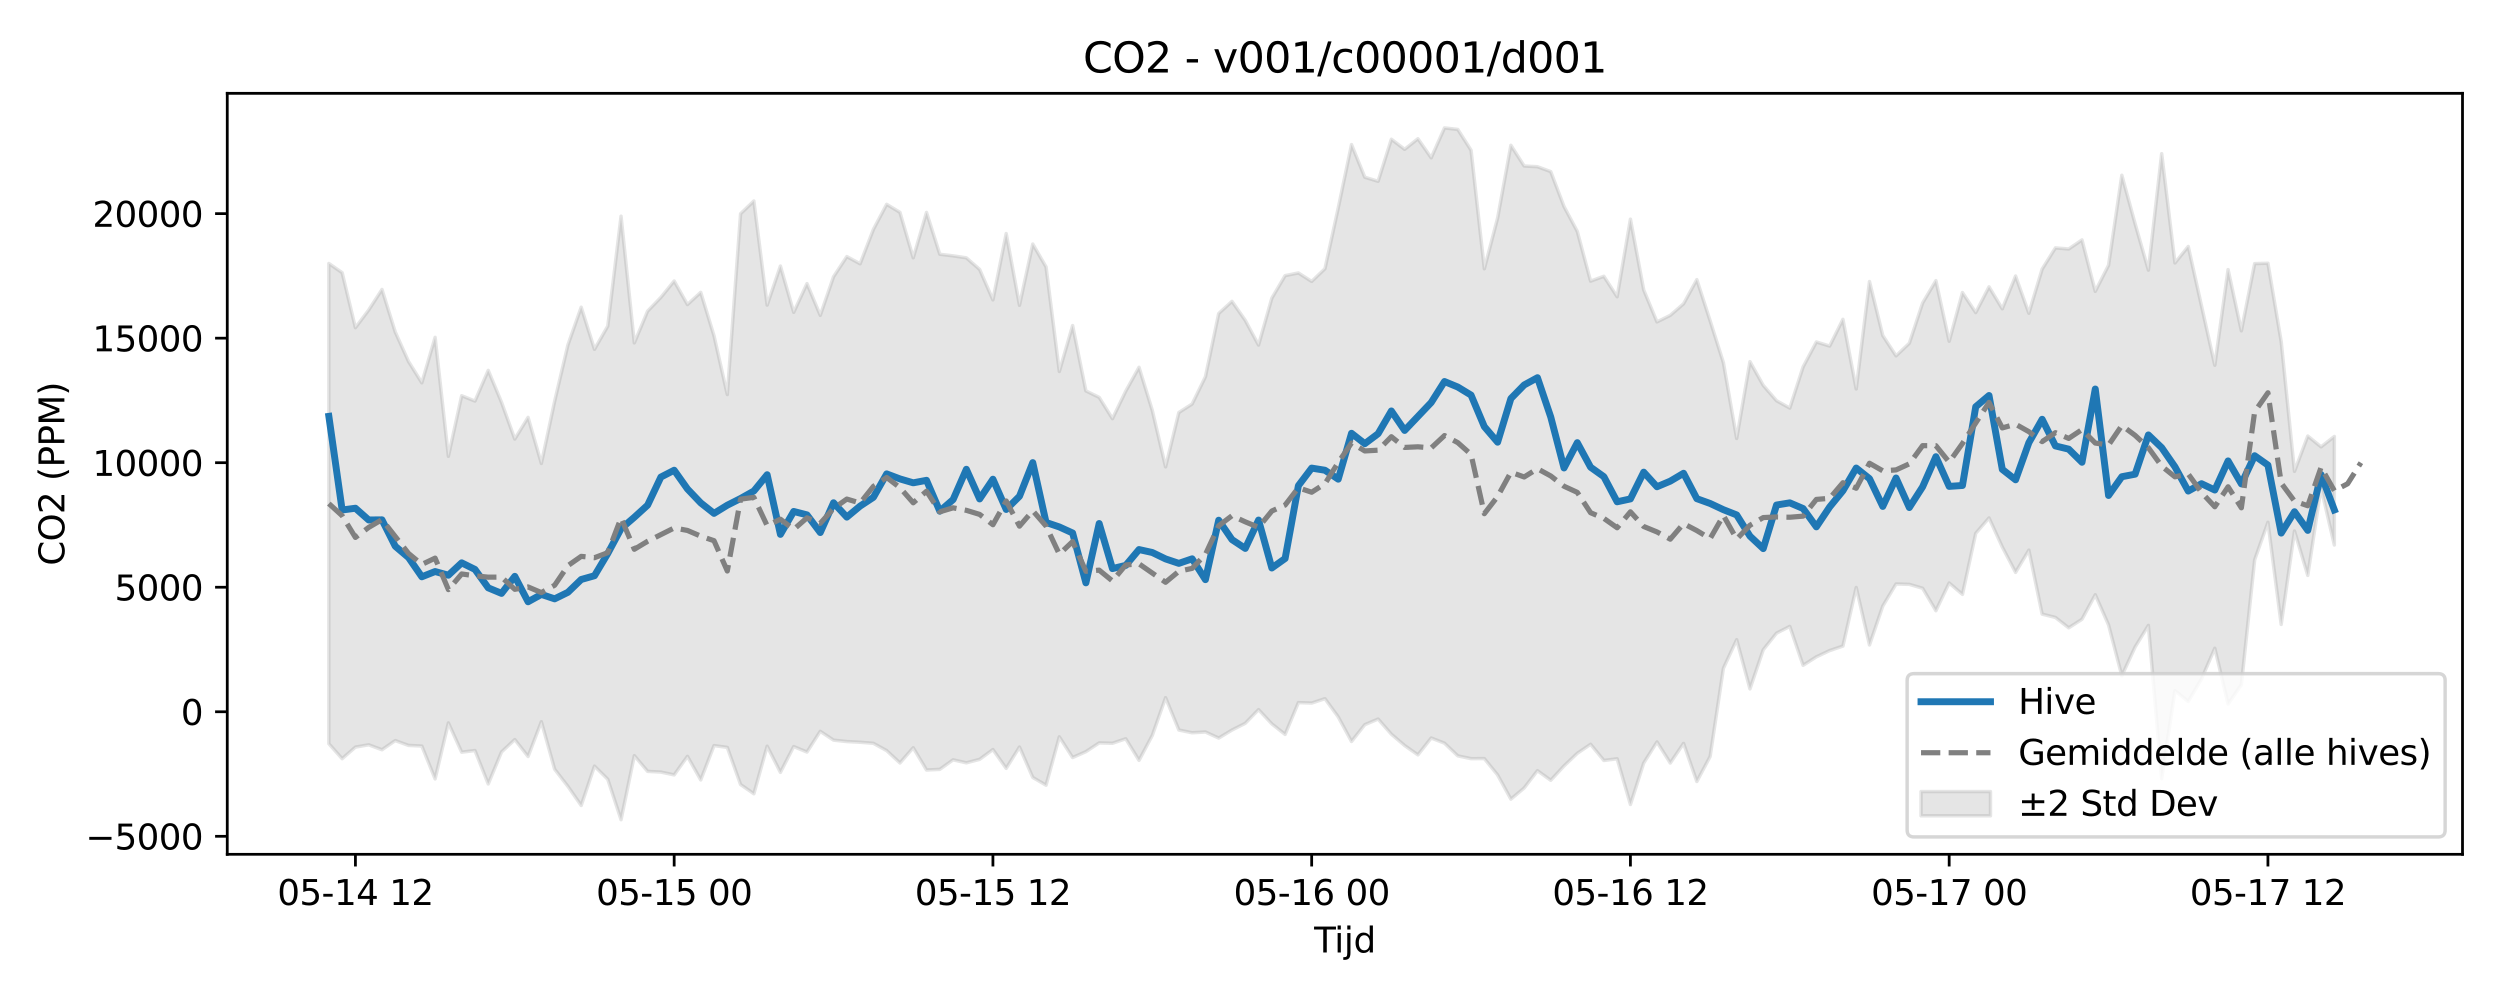<?xml version="1.0" encoding="utf-8" standalone="no"?>
<!DOCTYPE svg PUBLIC "-//W3C//DTD SVG 1.1//EN"
  "http://www.w3.org/Graphics/SVG/1.1/DTD/svg11.dtd">
<svg xmlns:xlink="http://www.w3.org/1999/xlink" width="720pt" height="288pt" viewBox="0 0 720 288" xmlns="http://www.w3.org/2000/svg" version="1.1">
 <defs>
  <style type="text/css">*{stroke-linejoin: round; stroke-linecap: butt}</style>
 </defs>
 <g id="figure_1">
  <g id="patch_1">
   <path d="M 0 288 
L 720 288 
L 720 0 
L 0 0 
z
" style="fill: #ffffff"/>
  </g>
  <g id="axes_1">
   <g id="patch_2">
    <path d="M 65.45 246.04 
L 709.2 246.04 
L 709.2 26.88 
L 65.45 26.88 
z
" style="fill: #ffffff"/>
   </g>
   <g id="FillBetweenPolyCollection_1">
    <defs>
     <path id="maab9b3da3c" d="M 94.711 -212.123 
L 94.711 -73.807 
L 98.536 -69.49 
L 102.361 -72.833 
L 106.186 -73.496 
L 110.011 -72.071 
L 113.836 -74.712 
L 117.661 -73.316 
L 121.486 -73.139 
L 125.311 -63.67 
L 129.136 -79.808 
L 132.962 -71.37 
L 136.787 -71.847 
L 140.612 -62.222 
L 144.437 -71.43 
L 148.262 -75.004 
L 152.087 -70.126 
L 155.912 -80.148 
L 159.737 -66.465 
L 163.562 -61.518 
L 167.387 -56.016 
L 171.212 -67.358 
L 175.037 -63.566 
L 178.862 -51.922 
L 182.687 -70.375 
L 186.512 -65.839 
L 190.337 -65.643 
L 194.162 -64.826 
L 197.987 -70.174 
L 201.812 -63.376 
L 205.637 -73.263 
L 209.462 -72.746 
L 213.287 -62.05 
L 217.112 -59.396 
L 220.937 -73.09 
L 224.762 -65.553 
L 228.587 -72.99 
L 232.412 -71.408 
L 236.237 -77.386 
L 240.062 -74.839 
L 243.887 -74.431 
L 247.712 -74.228 
L 251.537 -73.925 
L 255.362 -71.822 
L 259.187 -68.265 
L 263.012 -72.653 
L 266.837 -66.238 
L 270.662 -66.418 
L 274.487 -69.169 
L 278.312 -68.306 
L 282.137 -69.302 
L 285.962 -72.132 
L 289.787 -66.703 
L 293.612 -72.861 
L 297.437 -64.097 
L 301.262 -61.862 
L 305.087 -75.792 
L 308.912 -69.828 
L 312.737 -71.517 
L 316.562 -74.045 
L 320.387 -73.94 
L 324.212 -75.235 
L 328.037 -69.012 
L 331.862 -76.202 
L 335.687 -87.072 
L 339.512 -77.752 
L 343.337 -76.963 
L 347.162 -77.187 
L 350.987 -75.434 
L 354.812 -77.743 
L 358.637 -79.683 
L 362.462 -83.624 
L 366.287 -79.524 
L 370.112 -76.484 
L 373.937 -85.646 
L 377.762 -85.521 
L 381.587 -86.777 
L 385.412 -81.529 
L 389.238 -74.449 
L 393.063 -79.289 
L 396.888 -80.915 
L 400.713 -76.555 
L 404.538 -73.286 
L 408.363 -70.595 
L 412.188 -75.454 
L 416.013 -73.965 
L 419.838 -70.311 
L 423.663 -69.505 
L 427.488 -69.524 
L 431.313 -64.808 
L 435.138 -57.842 
L 438.963 -61.063 
L 442.788 -66.044 
L 446.613 -63.276 
L 450.438 -67.404 
L 454.263 -71.04 
L 458.088 -73.646 
L 461.913 -68.979 
L 465.738 -69.474 
L 469.563 -56.308 
L 473.388 -68.233 
L 477.213 -74.312 
L 481.038 -68.246 
L 484.863 -73.902 
L 488.688 -62.924 
L 492.513 -70.121 
L 496.338 -95.517 
L 500.163 -103.771 
L 503.988 -89.599 
L 507.813 -100.86 
L 511.638 -105.647 
L 515.463 -107.594 
L 519.288 -96.389 
L 523.113 -98.827 
L 526.938 -100.634 
L 530.763 -101.928 
L 534.588 -118.801 
L 538.413 -102.253 
L 542.238 -113.442 
L 546.063 -119.812 
L 549.888 -119.701 
L 553.713 -118.579 
L 557.538 -112.114 
L 561.363 -120.1 
L 565.188 -116.815 
L 569.013 -134.402 
L 572.838 -138.836 
L 576.663 -130.461 
L 580.488 -123.151 
L 584.313 -129.571 
L 588.138 -111.133 
L 591.963 -110.174 
L 595.788 -107.184 
L 599.613 -109.648 
L 603.438 -116.718 
L 607.263 -108.03 
L 611.088 -93.376 
L 614.913 -101.662 
L 618.738 -107.893 
L 622.563 -63.744 
L 626.388 -89.079 
L 630.213 -85.968 
L 634.038 -92.462 
L 637.863 -101.301 
L 641.688 -85.248 
L 645.514 -90.792 
L 649.339 -126.76 
L 653.164 -137.577 
L 656.989 -108.152 
L 660.814 -135.073 
L 664.639 -122.275 
L 668.464 -147.494 
L 672.289 -131.036 
L 672.289 -162.3 
L 672.289 -162.3 
L 668.464 -159.309 
L 664.639 -162.425 
L 660.814 -152.25 
L 656.989 -189.584 
L 653.164 -212.181 
L 649.339 -212.085 
L 645.514 -192.712 
L 641.688 -210.365 
L 637.863 -182.804 
L 634.038 -199.883 
L 630.213 -217.02 
L 626.388 -212.27 
L 622.563 -243.749 
L 618.738 -210.196 
L 614.913 -223.555 
L 611.088 -237.526 
L 607.263 -211.611 
L 603.438 -204.088 
L 599.613 -218.904 
L 595.788 -216.289 
L 591.963 -216.607 
L 588.138 -210.497 
L 584.313 -197.783 
L 580.488 -208.51 
L 576.663 -199.062 
L 572.838 -205.387 
L 569.013 -197.98 
L 565.188 -203.743 
L 561.363 -189.713 
L 557.538 -207.173 
L 553.713 -200.736 
L 549.888 -189.141 
L 546.063 -185.522 
L 542.238 -191.37 
L 538.413 -206.918 
L 534.588 -175.982 
L 530.763 -196.033 
L 526.938 -188.337 
L 523.113 -189.512 
L 519.288 -182.314 
L 515.463 -170.478 
L 511.638 -172.599 
L 507.813 -177.018 
L 503.988 -183.851 
L 500.163 -161.713 
L 496.338 -183.57 
L 492.513 -195.626 
L 488.688 -207.461 
L 484.863 -200.502 
L 481.038 -197.186 
L 477.213 -195.291 
L 473.388 -204.503 
L 469.563 -224.881 
L 465.738 -202.535 
L 461.913 -208.434 
L 458.088 -207.035 
L 454.263 -221.353 
L 450.438 -228.522 
L 446.613 -238.578 
L 442.788 -239.986 
L 438.963 -240.192 
L 435.138 -246.159 
L 431.313 -225.201 
L 427.488 -210.596 
L 423.663 -244.747 
L 419.838 -250.734 
L 416.013 -251.158 
L 412.188 -242.551 
L 408.363 -248.047 
L 404.538 -244.994 
L 400.713 -247.901 
L 396.888 -235.784 
L 393.063 -236.961 
L 389.238 -246.359 
L 385.412 -228.104 
L 381.587 -210.613 
L 377.762 -206.952 
L 373.937 -209.394 
L 370.112 -208.617 
L 366.287 -202.129 
L 362.462 -188.618 
L 358.637 -195.745 
L 354.812 -201.209 
L 350.987 -197.718 
L 347.162 -179.487 
L 343.337 -171.655 
L 339.512 -169.2 
L 335.687 -153.536 
L 331.862 -169.801 
L 328.037 -182.22 
L 324.212 -175.342 
L 320.387 -167.423 
L 316.562 -173.556 
L 312.737 -175.422 
L 308.912 -194.235 
L 305.087 -181.004 
L 301.262 -211.136 
L 297.437 -217.717 
L 293.612 -200.076 
L 289.787 -220.736 
L 285.962 -201.631 
L 282.137 -210.402 
L 278.312 -213.745 
L 274.487 -214.321 
L 270.662 -214.778 
L 266.837 -226.817 
L 263.012 -213.743 
L 259.187 -226.844 
L 255.362 -229.158 
L 251.537 -221.926 
L 247.712 -212.033 
L 243.887 -214.105 
L 240.062 -208.302 
L 236.237 -197.178 
L 232.412 -206.328 
L 228.587 -198.048 
L 224.762 -211.383 
L 220.937 -200.125 
L 217.112 -230.116 
L 213.287 -226.444 
L 209.462 -174.367 
L 205.637 -191.289 
L 201.812 -203.805 
L 197.987 -200.29 
L 194.162 -207.072 
L 190.337 -202.358 
L 186.512 -198.39 
L 182.687 -189.245 
L 178.862 -225.744 
L 175.037 -194.085 
L 171.212 -187.406 
L 167.387 -199.525 
L 163.562 -188.665 
L 159.737 -172.435 
L 155.912 -154.523 
L 152.087 -167.793 
L 148.262 -161.553 
L 144.437 -172.149 
L 140.612 -181.331 
L 136.787 -172.491 
L 132.962 -174.036 
L 129.136 -156.578 
L 125.311 -190.845 
L 121.486 -177.748 
L 117.661 -183.89 
L 113.836 -192.369 
L 110.011 -204.636 
L 106.186 -198.715 
L 102.361 -193.614 
L 98.536 -209.475 
L 94.711 -212.123 
z
" style="stroke: #808080; stroke-opacity: 0.2"/>
    </defs>
    <g clip-path="url(#pebef039a86)">
     <use xlink:href="#maab9b3da3c" x="0" y="288" style="fill: #808080; fill-opacity: 0.2; stroke: #808080; stroke-opacity: 0.2"/>
    </g>
   </g>
   <g id="matplotlib.axis_1">
    <g id="xtick_1">
     <g id="line2d_1">
      <defs>
       <path id="m28484d8277" d="M 0 0 
L 0 3.5 
" style="stroke: #000000; stroke-width: 0.8"/>
      </defs>
      <g>
       <use xlink:href="#m28484d8277" x="102.361" y="246.04" style="stroke: #000000; stroke-width: 0.8"/>
      </g>
     </g>
     <g id="text_1">
      <!-- 05-14 12 -->
      <g transform="translate(79.881 260.638) scale(0.1 -0.1)">
       <defs>
        <path id="DejaVuSans-30" d="M 2034 4250 
Q 1547 4250 1301 3770 
Q 1056 3291 1056 2328 
Q 1056 1369 1301 889 
Q 1547 409 2034 409 
Q 2525 409 2770 889 
Q 3016 1369 3016 2328 
Q 3016 3291 2770 3770 
Q 2525 4250 2034 4250 
z
M 2034 4750 
Q 2819 4750 3233 4129 
Q 3647 3509 3647 2328 
Q 3647 1150 3233 529 
Q 2819 -91 2034 -91 
Q 1250 -91 836 529 
Q 422 1150 422 2328 
Q 422 3509 836 4129 
Q 1250 4750 2034 4750 
z
" transform="scale(0.016)"/>
        <path id="DejaVuSans-35" d="M 691 4666 
L 3169 4666 
L 3169 4134 
L 1269 4134 
L 1269 2991 
Q 1406 3038 1543 3061 
Q 1681 3084 1819 3084 
Q 2600 3084 3056 2656 
Q 3513 2228 3513 1497 
Q 3513 744 3044 326 
Q 2575 -91 1722 -91 
Q 1428 -91 1123 -41 
Q 819 9 494 109 
L 494 744 
Q 775 591 1075 516 
Q 1375 441 1709 441 
Q 2250 441 2565 725 
Q 2881 1009 2881 1497 
Q 2881 1984 2565 2268 
Q 2250 2553 1709 2553 
Q 1456 2553 1204 2497 
Q 953 2441 691 2322 
L 691 4666 
z
" transform="scale(0.016)"/>
        <path id="DejaVuSans-2d" d="M 313 2009 
L 1997 2009 
L 1997 1497 
L 313 1497 
L 313 2009 
z
" transform="scale(0.016)"/>
        <path id="DejaVuSans-31" d="M 794 531 
L 1825 531 
L 1825 4091 
L 703 3866 
L 703 4441 
L 1819 4666 
L 2450 4666 
L 2450 531 
L 3481 531 
L 3481 0 
L 794 0 
L 794 531 
z
" transform="scale(0.016)"/>
        <path id="DejaVuSans-34" d="M 2419 4116 
L 825 1625 
L 2419 1625 
L 2419 4116 
z
M 2253 4666 
L 3047 4666 
L 3047 1625 
L 3713 1625 
L 3713 1100 
L 3047 1100 
L 3047 0 
L 2419 0 
L 2419 1100 
L 313 1100 
L 313 1709 
L 2253 4666 
z
" transform="scale(0.016)"/>
        <path id="DejaVuSans-20" transform="scale(0.016)"/>
        <path id="DejaVuSans-32" d="M 1228 531 
L 3431 531 
L 3431 0 
L 469 0 
L 469 531 
Q 828 903 1448 1529 
Q 2069 2156 2228 2338 
Q 2531 2678 2651 2914 
Q 2772 3150 2772 3378 
Q 2772 3750 2511 3984 
Q 2250 4219 1831 4219 
Q 1534 4219 1204 4116 
Q 875 4013 500 3803 
L 500 4441 
Q 881 4594 1212 4672 
Q 1544 4750 1819 4750 
Q 2544 4750 2975 4387 
Q 3406 4025 3406 3419 
Q 3406 3131 3298 2873 
Q 3191 2616 2906 2266 
Q 2828 2175 2409 1742 
Q 1991 1309 1228 531 
z
" transform="scale(0.016)"/>
       </defs>
       <use xlink:href="#DejaVuSans-30"/>
       <use xlink:href="#DejaVuSans-35" transform="translate(63.623 0)"/>
       <use xlink:href="#DejaVuSans-2d" transform="translate(127.246 0)"/>
       <use xlink:href="#DejaVuSans-31" transform="translate(163.33 0)"/>
       <use xlink:href="#DejaVuSans-34" transform="translate(226.953 0)"/>
       <use xlink:href="#DejaVuSans-20" transform="translate(290.576 0)"/>
       <use xlink:href="#DejaVuSans-31" transform="translate(322.363 0)"/>
       <use xlink:href="#DejaVuSans-32" transform="translate(385.986 0)"/>
      </g>
     </g>
    </g>
    <g id="xtick_2">
     <g id="line2d_2">
      <g>
       <use xlink:href="#m28484d8277" x="194.162" y="246.04" style="stroke: #000000; stroke-width: 0.8"/>
      </g>
     </g>
     <g id="text_2">
      <!-- 05-15 00 -->
      <g transform="translate(171.681 260.638) scale(0.1 -0.1)">
       <use xlink:href="#DejaVuSans-30"/>
       <use xlink:href="#DejaVuSans-35" transform="translate(63.623 0)"/>
       <use xlink:href="#DejaVuSans-2d" transform="translate(127.246 0)"/>
       <use xlink:href="#DejaVuSans-31" transform="translate(163.33 0)"/>
       <use xlink:href="#DejaVuSans-35" transform="translate(226.953 0)"/>
       <use xlink:href="#DejaVuSans-20" transform="translate(290.576 0)"/>
       <use xlink:href="#DejaVuSans-30" transform="translate(322.363 0)"/>
       <use xlink:href="#DejaVuSans-30" transform="translate(385.986 0)"/>
      </g>
     </g>
    </g>
    <g id="xtick_3">
     <g id="line2d_3">
      <g>
       <use xlink:href="#m28484d8277" x="285.962" y="246.04" style="stroke: #000000; stroke-width: 0.8"/>
      </g>
     </g>
     <g id="text_3">
      <!-- 05-15 12 -->
      <g transform="translate(263.482 260.638) scale(0.1 -0.1)">
       <use xlink:href="#DejaVuSans-30"/>
       <use xlink:href="#DejaVuSans-35" transform="translate(63.623 0)"/>
       <use xlink:href="#DejaVuSans-2d" transform="translate(127.246 0)"/>
       <use xlink:href="#DejaVuSans-31" transform="translate(163.33 0)"/>
       <use xlink:href="#DejaVuSans-35" transform="translate(226.953 0)"/>
       <use xlink:href="#DejaVuSans-20" transform="translate(290.576 0)"/>
       <use xlink:href="#DejaVuSans-31" transform="translate(322.363 0)"/>
       <use xlink:href="#DejaVuSans-32" transform="translate(385.986 0)"/>
      </g>
     </g>
    </g>
    <g id="xtick_4">
     <g id="line2d_4">
      <g>
       <use xlink:href="#m28484d8277" x="377.762" y="246.04" style="stroke: #000000; stroke-width: 0.8"/>
      </g>
     </g>
     <g id="text_4">
      <!-- 05-16 00 -->
      <g transform="translate(355.282 260.638) scale(0.1 -0.1)">
       <defs>
        <path id="DejaVuSans-36" d="M 2113 2584 
Q 1688 2584 1439 2293 
Q 1191 2003 1191 1497 
Q 1191 994 1439 701 
Q 1688 409 2113 409 
Q 2538 409 2786 701 
Q 3034 994 3034 1497 
Q 3034 2003 2786 2293 
Q 2538 2584 2113 2584 
z
M 3366 4563 
L 3366 3988 
Q 3128 4100 2886 4159 
Q 2644 4219 2406 4219 
Q 1781 4219 1451 3797 
Q 1122 3375 1075 2522 
Q 1259 2794 1537 2939 
Q 1816 3084 2150 3084 
Q 2853 3084 3261 2657 
Q 3669 2231 3669 1497 
Q 3669 778 3244 343 
Q 2819 -91 2113 -91 
Q 1303 -91 875 529 
Q 447 1150 447 2328 
Q 447 3434 972 4092 
Q 1497 4750 2381 4750 
Q 2619 4750 2861 4703 
Q 3103 4656 3366 4563 
z
" transform="scale(0.016)"/>
       </defs>
       <use xlink:href="#DejaVuSans-30"/>
       <use xlink:href="#DejaVuSans-35" transform="translate(63.623 0)"/>
       <use xlink:href="#DejaVuSans-2d" transform="translate(127.246 0)"/>
       <use xlink:href="#DejaVuSans-31" transform="translate(163.33 0)"/>
       <use xlink:href="#DejaVuSans-36" transform="translate(226.953 0)"/>
       <use xlink:href="#DejaVuSans-20" transform="translate(290.576 0)"/>
       <use xlink:href="#DejaVuSans-30" transform="translate(322.363 0)"/>
       <use xlink:href="#DejaVuSans-30" transform="translate(385.986 0)"/>
      </g>
     </g>
    </g>
    <g id="xtick_5">
     <g id="line2d_5">
      <g>
       <use xlink:href="#m28484d8277" x="469.563" y="246.04" style="stroke: #000000; stroke-width: 0.8"/>
      </g>
     </g>
     <g id="text_5">
      <!-- 05-16 12 -->
      <g transform="translate(447.082 260.638) scale(0.1 -0.1)">
       <use xlink:href="#DejaVuSans-30"/>
       <use xlink:href="#DejaVuSans-35" transform="translate(63.623 0)"/>
       <use xlink:href="#DejaVuSans-2d" transform="translate(127.246 0)"/>
       <use xlink:href="#DejaVuSans-31" transform="translate(163.33 0)"/>
       <use xlink:href="#DejaVuSans-36" transform="translate(226.953 0)"/>
       <use xlink:href="#DejaVuSans-20" transform="translate(290.576 0)"/>
       <use xlink:href="#DejaVuSans-31" transform="translate(322.363 0)"/>
       <use xlink:href="#DejaVuSans-32" transform="translate(385.986 0)"/>
      </g>
     </g>
    </g>
    <g id="xtick_6">
     <g id="line2d_6">
      <g>
       <use xlink:href="#m28484d8277" x="561.363" y="246.04" style="stroke: #000000; stroke-width: 0.8"/>
      </g>
     </g>
     <g id="text_6">
      <!-- 05-17 00 -->
      <g transform="translate(538.883 260.638) scale(0.1 -0.1)">
       <defs>
        <path id="DejaVuSans-37" d="M 525 4666 
L 3525 4666 
L 3525 4397 
L 1831 0 
L 1172 0 
L 2766 4134 
L 525 4134 
L 525 4666 
z
" transform="scale(0.016)"/>
       </defs>
       <use xlink:href="#DejaVuSans-30"/>
       <use xlink:href="#DejaVuSans-35" transform="translate(63.623 0)"/>
       <use xlink:href="#DejaVuSans-2d" transform="translate(127.246 0)"/>
       <use xlink:href="#DejaVuSans-31" transform="translate(163.33 0)"/>
       <use xlink:href="#DejaVuSans-37" transform="translate(226.953 0)"/>
       <use xlink:href="#DejaVuSans-20" transform="translate(290.576 0)"/>
       <use xlink:href="#DejaVuSans-30" transform="translate(322.363 0)"/>
       <use xlink:href="#DejaVuSans-30" transform="translate(385.986 0)"/>
      </g>
     </g>
    </g>
    <g id="xtick_7">
     <g id="line2d_7">
      <g>
       <use xlink:href="#m28484d8277" x="653.164" y="246.04" style="stroke: #000000; stroke-width: 0.8"/>
      </g>
     </g>
     <g id="text_7">
      <!-- 05-17 12 -->
      <g transform="translate(630.683 260.638) scale(0.1 -0.1)">
       <use xlink:href="#DejaVuSans-30"/>
       <use xlink:href="#DejaVuSans-35" transform="translate(63.623 0)"/>
       <use xlink:href="#DejaVuSans-2d" transform="translate(127.246 0)"/>
       <use xlink:href="#DejaVuSans-31" transform="translate(163.33 0)"/>
       <use xlink:href="#DejaVuSans-37" transform="translate(226.953 0)"/>
       <use xlink:href="#DejaVuSans-20" transform="translate(290.576 0)"/>
       <use xlink:href="#DejaVuSans-31" transform="translate(322.363 0)"/>
       <use xlink:href="#DejaVuSans-32" transform="translate(385.986 0)"/>
      </g>
     </g>
    </g>
    <g id="text_8">
     <!-- Tijd -->
     <g transform="translate(378.475 274.317) scale(0.1 -0.1)">
      <defs>
       <path id="DejaVuSans-54" d="M -19 4666 
L 3928 4666 
L 3928 4134 
L 2272 4134 
L 2272 0 
L 1638 0 
L 1638 4134 
L -19 4134 
L -19 4666 
z
" transform="scale(0.016)"/>
       <path id="DejaVuSans-69" d="M 603 3500 
L 1178 3500 
L 1178 0 
L 603 0 
L 603 3500 
z
M 603 4863 
L 1178 4863 
L 1178 4134 
L 603 4134 
L 603 4863 
z
" transform="scale(0.016)"/>
       <path id="DejaVuSans-6a" d="M 603 3500 
L 1178 3500 
L 1178 -63 
Q 1178 -731 923 -1031 
Q 669 -1331 103 -1331 
L -116 -1331 
L -116 -844 
L 38 -844 
Q 366 -844 484 -692 
Q 603 -541 603 -63 
L 603 3500 
z
M 603 4863 
L 1178 4863 
L 1178 4134 
L 603 4134 
L 603 4863 
z
" transform="scale(0.016)"/>
       <path id="DejaVuSans-64" d="M 2906 2969 
L 2906 4863 
L 3481 4863 
L 3481 0 
L 2906 0 
L 2906 525 
Q 2725 213 2448 61 
Q 2172 -91 1784 -91 
Q 1150 -91 751 415 
Q 353 922 353 1747 
Q 353 2572 751 3078 
Q 1150 3584 1784 3584 
Q 2172 3584 2448 3432 
Q 2725 3281 2906 2969 
z
M 947 1747 
Q 947 1113 1208 752 
Q 1469 391 1925 391 
Q 2381 391 2643 752 
Q 2906 1113 2906 1747 
Q 2906 2381 2643 2742 
Q 2381 3103 1925 3103 
Q 1469 3103 1208 2742 
Q 947 2381 947 1747 
z
" transform="scale(0.016)"/>
      </defs>
      <use xlink:href="#DejaVuSans-54"/>
      <use xlink:href="#DejaVuSans-69" transform="translate(57.959 0)"/>
      <use xlink:href="#DejaVuSans-6a" transform="translate(85.742 0)"/>
      <use xlink:href="#DejaVuSans-64" transform="translate(113.525 0)"/>
     </g>
    </g>
   </g>
   <g id="matplotlib.axis_2">
    <g id="ytick_1">
     <g id="line2d_8">
      <defs>
       <path id="mb81cf539c9" d="M 0 0 
L -3.5 0 
" style="stroke: #000000; stroke-width: 0.8"/>
      </defs>
      <g>
       <use xlink:href="#mb81cf539c9" x="65.45" y="240.855" style="stroke: #000000; stroke-width: 0.8"/>
      </g>
     </g>
     <g id="text_9">
      <!-- −5000 -->
      <g transform="translate(24.62 244.654) scale(0.1 -0.1)">
       <defs>
        <path id="DejaVuSans-2212" d="M 678 2272 
L 4684 2272 
L 4684 1741 
L 678 1741 
L 678 2272 
z
" transform="scale(0.016)"/>
       </defs>
       <use xlink:href="#DejaVuSans-2212"/>
       <use xlink:href="#DejaVuSans-35" transform="translate(83.789 0)"/>
       <use xlink:href="#DejaVuSans-30" transform="translate(147.412 0)"/>
       <use xlink:href="#DejaVuSans-30" transform="translate(211.035 0)"/>
       <use xlink:href="#DejaVuSans-30" transform="translate(274.658 0)"/>
      </g>
     </g>
    </g>
    <g id="ytick_2">
     <g id="line2d_9">
      <g>
       <use xlink:href="#mb81cf539c9" x="65.45" y="204.989" style="stroke: #000000; stroke-width: 0.8"/>
      </g>
     </g>
     <g id="text_10">
      <!-- 0 -->
      <g transform="translate(52.087 208.788) scale(0.1 -0.1)">
       <use xlink:href="#DejaVuSans-30"/>
      </g>
     </g>
    </g>
    <g id="ytick_3">
     <g id="line2d_10">
      <g>
       <use xlink:href="#mb81cf539c9" x="65.45" y="169.124" style="stroke: #000000; stroke-width: 0.8"/>
      </g>
     </g>
     <g id="text_11">
      <!-- 5000 -->
      <g transform="translate(33 172.923) scale(0.1 -0.1)">
       <use xlink:href="#DejaVuSans-35"/>
       <use xlink:href="#DejaVuSans-30" transform="translate(63.623 0)"/>
       <use xlink:href="#DejaVuSans-30" transform="translate(127.246 0)"/>
       <use xlink:href="#DejaVuSans-30" transform="translate(190.869 0)"/>
      </g>
     </g>
    </g>
    <g id="ytick_4">
     <g id="line2d_11">
      <g>
       <use xlink:href="#mb81cf539c9" x="65.45" y="133.259" style="stroke: #000000; stroke-width: 0.8"/>
      </g>
     </g>
     <g id="text_12">
      <!-- 10000 -->
      <g transform="translate(26.637 137.058) scale(0.1 -0.1)">
       <use xlink:href="#DejaVuSans-31"/>
       <use xlink:href="#DejaVuSans-30" transform="translate(63.623 0)"/>
       <use xlink:href="#DejaVuSans-30" transform="translate(127.246 0)"/>
       <use xlink:href="#DejaVuSans-30" transform="translate(190.869 0)"/>
       <use xlink:href="#DejaVuSans-30" transform="translate(254.492 0)"/>
      </g>
     </g>
    </g>
    <g id="ytick_5">
     <g id="line2d_12">
      <g>
       <use xlink:href="#mb81cf539c9" x="65.45" y="97.393" style="stroke: #000000; stroke-width: 0.8"/>
      </g>
     </g>
     <g id="text_13">
      <!-- 15000 -->
      <g transform="translate(26.637 101.192) scale(0.1 -0.1)">
       <use xlink:href="#DejaVuSans-31"/>
       <use xlink:href="#DejaVuSans-35" transform="translate(63.623 0)"/>
       <use xlink:href="#DejaVuSans-30" transform="translate(127.246 0)"/>
       <use xlink:href="#DejaVuSans-30" transform="translate(190.869 0)"/>
       <use xlink:href="#DejaVuSans-30" transform="translate(254.492 0)"/>
      </g>
     </g>
    </g>
    <g id="ytick_6">
     <g id="line2d_13">
      <g>
       <use xlink:href="#mb81cf539c9" x="65.45" y="61.528" style="stroke: #000000; stroke-width: 0.8"/>
      </g>
     </g>
     <g id="text_14">
      <!-- 20000 -->
      <g transform="translate(26.637 65.327) scale(0.1 -0.1)">
       <use xlink:href="#DejaVuSans-32"/>
       <use xlink:href="#DejaVuSans-30" transform="translate(63.623 0)"/>
       <use xlink:href="#DejaVuSans-30" transform="translate(127.246 0)"/>
       <use xlink:href="#DejaVuSans-30" transform="translate(190.869 0)"/>
       <use xlink:href="#DejaVuSans-30" transform="translate(254.492 0)"/>
      </g>
     </g>
    </g>
    <g id="text_15">
     <!-- CO2 (PPM) -->
     <g transform="translate(18.541 162.903) rotate(-90) scale(0.1 -0.1)">
      <defs>
       <path id="DejaVuSans-43" d="M 4122 4306 
L 4122 3641 
Q 3803 3938 3442 4084 
Q 3081 4231 2675 4231 
Q 1875 4231 1450 3742 
Q 1025 3253 1025 2328 
Q 1025 1406 1450 917 
Q 1875 428 2675 428 
Q 3081 428 3442 575 
Q 3803 722 4122 1019 
L 4122 359 
Q 3791 134 3420 21 
Q 3050 -91 2638 -91 
Q 1578 -91 968 557 
Q 359 1206 359 2328 
Q 359 3453 968 4101 
Q 1578 4750 2638 4750 
Q 3056 4750 3426 4639 
Q 3797 4528 4122 4306 
z
" transform="scale(0.016)"/>
       <path id="DejaVuSans-4f" d="M 2522 4238 
Q 1834 4238 1429 3725 
Q 1025 3213 1025 2328 
Q 1025 1447 1429 934 
Q 1834 422 2522 422 
Q 3209 422 3611 934 
Q 4013 1447 4013 2328 
Q 4013 3213 3611 3725 
Q 3209 4238 2522 4238 
z
M 2522 4750 
Q 3503 4750 4090 4092 
Q 4678 3434 4678 2328 
Q 4678 1225 4090 567 
Q 3503 -91 2522 -91 
Q 1538 -91 948 565 
Q 359 1222 359 2328 
Q 359 3434 948 4092 
Q 1538 4750 2522 4750 
z
" transform="scale(0.016)"/>
       <path id="DejaVuSans-28" d="M 1984 4856 
Q 1566 4138 1362 3434 
Q 1159 2731 1159 2009 
Q 1159 1288 1364 580 
Q 1569 -128 1984 -844 
L 1484 -844 
Q 1016 -109 783 600 
Q 550 1309 550 2009 
Q 550 2706 781 3412 
Q 1013 4119 1484 4856 
L 1984 4856 
z
" transform="scale(0.016)"/>
       <path id="DejaVuSans-50" d="M 1259 4147 
L 1259 2394 
L 2053 2394 
Q 2494 2394 2734 2622 
Q 2975 2850 2975 3272 
Q 2975 3691 2734 3919 
Q 2494 4147 2053 4147 
L 1259 4147 
z
M 628 4666 
L 2053 4666 
Q 2838 4666 3239 4311 
Q 3641 3956 3641 3272 
Q 3641 2581 3239 2228 
Q 2838 1875 2053 1875 
L 1259 1875 
L 1259 0 
L 628 0 
L 628 4666 
z
" transform="scale(0.016)"/>
       <path id="DejaVuSans-4d" d="M 628 4666 
L 1569 4666 
L 2759 1491 
L 3956 4666 
L 4897 4666 
L 4897 0 
L 4281 0 
L 4281 4097 
L 3078 897 
L 2444 897 
L 1241 4097 
L 1241 0 
L 628 0 
L 628 4666 
z
" transform="scale(0.016)"/>
       <path id="DejaVuSans-29" d="M 513 4856 
L 1013 4856 
Q 1481 4119 1714 3412 
Q 1947 2706 1947 2009 
Q 1947 1309 1714 600 
Q 1481 -109 1013 -844 
L 513 -844 
Q 928 -128 1133 580 
Q 1338 1288 1338 2009 
Q 1338 2731 1133 3434 
Q 928 4138 513 4856 
z
" transform="scale(0.016)"/>
      </defs>
      <use xlink:href="#DejaVuSans-43"/>
      <use xlink:href="#DejaVuSans-4f" transform="translate(69.824 0)"/>
      <use xlink:href="#DejaVuSans-32" transform="translate(148.535 0)"/>
      <use xlink:href="#DejaVuSans-20" transform="translate(212.158 0)"/>
      <use xlink:href="#DejaVuSans-28" transform="translate(243.945 0)"/>
      <use xlink:href="#DejaVuSans-50" transform="translate(282.959 0)"/>
      <use xlink:href="#DejaVuSans-50" transform="translate(343.262 0)"/>
      <use xlink:href="#DejaVuSans-4d" transform="translate(403.564 0)"/>
      <use xlink:href="#DejaVuSans-29" transform="translate(489.844 0)"/>
     </g>
    </g>
   </g>
   <g id="line2d_14">
    <path d="M 94.711 119.909 
L 98.536 146.88 
L 102.361 146.369 
L 106.186 149.752 
L 110.011 149.71 
L 113.836 157.324 
L 117.661 160.578 
L 121.486 166.118 
L 125.311 164.6 
L 129.136 165.659 
L 132.962 162.097 
L 136.787 163.988 
L 140.612 169.298 
L 144.437 170.896 
L 148.262 165.989 
L 152.087 173.308 
L 155.912 171.194 
L 159.737 172.467 
L 163.562 170.585 
L 167.387 166.891 
L 171.212 165.812 
L 175.037 159.402 
L 178.862 152.267 
L 182.687 148.97 
L 186.512 145.486 
L 190.337 137.393 
L 194.162 135.427 
L 197.987 140.821 
L 201.812 144.833 
L 205.637 147.851 
L 209.462 145.501 
L 213.287 143.566 
L 217.112 141.412 
L 220.937 136.723 
L 224.762 153.898 
L 228.587 147.299 
L 232.412 148.284 
L 236.237 153.369 
L 240.062 144.796 
L 243.887 148.929 
L 247.712 145.752 
L 251.537 143.231 
L 255.362 136.479 
L 259.187 137.926 
L 263.012 139.052 
L 266.837 138.332 
L 270.662 147.21 
L 274.487 143.887 
L 278.312 135.155 
L 282.137 143.695 
L 285.962 138.017 
L 289.787 146.722 
L 293.612 142.923 
L 297.437 133.237 
L 301.262 150.46 
L 305.087 151.76 
L 308.912 153.503 
L 312.737 167.854 
L 316.562 150.775 
L 320.387 163.756 
L 324.212 162.831 
L 328.037 158.273 
L 331.862 159.12 
L 335.687 160.97 
L 339.512 162.25 
L 343.337 160.939 
L 347.162 166.936 
L 350.987 149.824 
L 354.812 155.407 
L 358.637 157.943 
L 362.462 149.78 
L 366.287 163.581 
L 370.112 160.851 
L 373.937 139.87 
L 377.762 134.813 
L 381.587 135.427 
L 385.412 138.002 
L 389.238 124.79 
L 393.063 127.788 
L 396.888 124.914 
L 400.713 118.358 
L 404.538 123.965 
L 412.188 115.919 
L 416.013 109.879 
L 419.838 111.46 
L 423.663 113.786 
L 427.488 122.877 
L 431.313 127.348 
L 435.138 114.776 
L 438.963 110.867 
L 442.788 108.777 
L 446.613 120.089 
L 450.438 134.77 
L 454.263 127.491 
L 458.088 134.554 
L 461.913 137.285 
L 465.738 144.518 
L 469.563 143.688 
L 473.388 135.984 
L 477.213 140.185 
L 481.038 138.571 
L 484.863 136.302 
L 488.688 143.616 
L 492.513 144.998 
L 496.338 146.789 
L 500.163 148.298 
L 503.988 154.41 
L 507.813 157.998 
L 511.638 145.448 
L 515.463 144.819 
L 519.288 146.455 
L 523.113 151.732 
L 526.938 146.015 
L 530.763 141.328 
L 534.588 134.798 
L 538.413 137.852 
L 542.238 145.847 
L 546.063 137.665 
L 549.888 146.17 
L 553.713 140.202 
L 557.538 131.53 
L 561.363 140.08 
L 565.188 139.819 
L 569.013 117.141 
L 572.838 113.91 
L 576.663 135.181 
L 580.488 138.182 
L 584.313 127.491 
L 588.138 120.759 
L 591.963 128.431 
L 595.788 129.352 
L 599.613 133.129 
L 603.438 112.043 
L 607.263 142.695 
L 611.088 137.297 
L 614.913 136.565 
L 618.738 125.263 
L 622.563 128.931 
L 626.388 134.452 
L 630.213 141.425 
L 634.038 139.305 
L 637.863 141.127 
L 641.688 132.749 
L 645.514 139.356 
L 649.339 131.25 
L 653.164 133.951 
L 656.989 153.527 
L 660.814 147.375 
L 664.639 152.748 
L 668.464 136.687 
L 672.289 146.859 
L 672.289 146.859 
" clip-path="url(#pebef039a86)" style="fill: none; stroke: #1f77b4; stroke-width: 2; stroke-linecap: square"/>
   </g>
   <g id="line2d_15">
    <path d="M 94.711 145.035 
L 98.536 148.518 
L 102.361 154.777 
L 106.186 151.894 
L 110.011 149.646 
L 117.661 159.397 
L 121.486 162.557 
L 125.311 160.742 
L 129.136 169.807 
L 132.962 165.297 
L 136.787 165.831 
L 140.612 166.223 
L 144.437 166.211 
L 148.262 169.722 
L 152.087 169.04 
L 155.912 170.665 
L 159.737 168.55 
L 163.562 162.908 
L 167.387 160.23 
L 171.212 160.618 
L 175.037 159.174 
L 178.862 149.167 
L 182.687 158.19 
L 186.512 155.886 
L 194.162 152.051 
L 197.987 152.768 
L 201.812 154.41 
L 205.637 155.724 
L 209.462 164.443 
L 213.287 143.753 
L 217.112 143.244 
L 220.937 151.393 
L 224.762 149.532 
L 228.587 152.481 
L 232.412 149.132 
L 236.237 150.718 
L 240.062 146.43 
L 243.887 143.732 
L 247.712 144.87 
L 251.537 140.074 
L 255.362 137.51 
L 259.187 140.446 
L 263.012 144.802 
L 266.837 141.472 
L 270.662 147.402 
L 274.487 146.255 
L 278.312 146.974 
L 282.137 148.148 
L 285.962 151.118 
L 289.787 144.281 
L 293.612 151.532 
L 297.437 147.093 
L 301.262 151.501 
L 305.087 159.602 
L 308.912 155.969 
L 312.737 164.531 
L 316.562 164.2 
L 320.387 167.318 
L 324.212 162.712 
L 328.037 162.384 
L 335.687 167.696 
L 339.512 164.524 
L 343.337 163.691 
L 347.162 159.663 
L 350.987 151.424 
L 354.812 148.524 
L 358.637 150.286 
L 362.462 151.879 
L 366.287 147.174 
L 370.112 145.45 
L 373.937 140.48 
L 377.762 141.764 
L 381.587 139.305 
L 385.412 133.184 
L 389.238 127.596 
L 393.063 129.875 
L 396.888 129.65 
L 400.713 125.772 
L 404.538 128.86 
L 408.363 128.679 
L 412.188 128.998 
L 416.013 125.439 
L 419.838 127.477 
L 423.663 130.874 
L 427.488 147.94 
L 431.313 142.995 
L 435.138 135.999 
L 438.963 137.372 
L 442.788 134.985 
L 446.613 137.073 
L 450.438 140.037 
L 454.263 141.803 
L 458.088 147.66 
L 461.913 149.294 
L 465.738 151.995 
L 469.563 147.406 
L 473.388 151.632 
L 477.213 153.199 
L 481.038 155.284 
L 484.863 150.798 
L 488.688 152.808 
L 492.513 155.126 
L 496.338 148.456 
L 500.163 155.258 
L 503.988 151.275 
L 507.813 149.061 
L 511.638 148.877 
L 515.463 148.964 
L 519.288 148.649 
L 523.113 143.83 
L 526.938 143.514 
L 530.763 139.02 
L 534.588 140.609 
L 538.413 133.415 
L 542.238 135.594 
L 546.063 135.333 
L 549.888 133.579 
L 553.713 128.343 
L 557.538 128.357 
L 561.363 133.094 
L 565.188 127.721 
L 572.838 115.889 
L 576.663 123.239 
L 580.488 122.169 
L 584.313 124.323 
L 588.138 127.185 
L 591.963 124.61 
L 595.788 126.263 
L 599.613 123.724 
L 603.438 127.597 
L 607.263 128.18 
L 611.088 122.549 
L 614.913 125.391 
L 618.738 128.956 
L 622.563 134.254 
L 626.388 137.325 
L 630.213 136.506 
L 634.038 141.827 
L 637.863 145.947 
L 641.688 140.193 
L 645.514 146.248 
L 649.339 118.578 
L 653.164 113.121 
L 656.989 139.132 
L 660.814 144.339 
L 664.639 145.65 
L 668.464 134.599 
L 672.289 141.332 
L 676.114 139.32 
L 679.939 133.259 
L 679.939 133.259 
" clip-path="url(#pebef039a86)" style="fill: none; stroke-dasharray: 5.55,2.4; stroke-dashoffset: 0; stroke: #808080; stroke-width: 1.5"/>
   </g>
   <g id="patch_3">
    <path d="M 65.45 246.04 
L 65.45 26.88 
" style="fill: none; stroke: #000000; stroke-width: 0.8; stroke-linejoin: miter; stroke-linecap: square"/>
   </g>
   <g id="patch_4">
    <path d="M 709.2 246.04 
L 709.2 26.88 
" style="fill: none; stroke: #000000; stroke-width: 0.8; stroke-linejoin: miter; stroke-linecap: square"/>
   </g>
   <g id="patch_5">
    <path d="M 65.45 246.04 
L 709.2 246.04 
" style="fill: none; stroke: #000000; stroke-width: 0.8; stroke-linejoin: miter; stroke-linecap: square"/>
   </g>
   <g id="patch_6">
    <path d="M 65.45 26.88 
L 709.2 26.88 
" style="fill: none; stroke: #000000; stroke-width: 0.8; stroke-linejoin: miter; stroke-linecap: square"/>
   </g>
   <g id="text_16">
    <!-- CO2 - v001/c00001/d001 -->
    <g transform="translate(311.922 20.88) scale(0.12 -0.12)">
     <defs>
      <path id="DejaVuSans-76" d="M 191 3500 
L 800 3500 
L 1894 563 
L 2988 3500 
L 3597 3500 
L 2284 0 
L 1503 0 
L 191 3500 
z
" transform="scale(0.016)"/>
      <path id="DejaVuSans-2f" d="M 1625 4666 
L 2156 4666 
L 531 -594 
L 0 -594 
L 1625 4666 
z
" transform="scale(0.016)"/>
      <path id="DejaVuSans-63" d="M 3122 3366 
L 3122 2828 
Q 2878 2963 2633 3030 
Q 2388 3097 2138 3097 
Q 1578 3097 1268 2742 
Q 959 2388 959 1747 
Q 959 1106 1268 751 
Q 1578 397 2138 397 
Q 2388 397 2633 464 
Q 2878 531 3122 666 
L 3122 134 
Q 2881 22 2623 -34 
Q 2366 -91 2075 -91 
Q 1284 -91 818 406 
Q 353 903 353 1747 
Q 353 2603 823 3093 
Q 1294 3584 2113 3584 
Q 2378 3584 2631 3529 
Q 2884 3475 3122 3366 
z
" transform="scale(0.016)"/>
     </defs>
     <use xlink:href="#DejaVuSans-43"/>
     <use xlink:href="#DejaVuSans-4f" transform="translate(69.824 0)"/>
     <use xlink:href="#DejaVuSans-32" transform="translate(148.535 0)"/>
     <use xlink:href="#DejaVuSans-20" transform="translate(212.158 0)"/>
     <use xlink:href="#DejaVuSans-2d" transform="translate(243.945 0)"/>
     <use xlink:href="#DejaVuSans-20" transform="translate(280.029 0)"/>
     <use xlink:href="#DejaVuSans-76" transform="translate(311.816 0)"/>
     <use xlink:href="#DejaVuSans-30" transform="translate(370.996 0)"/>
     <use xlink:href="#DejaVuSans-30" transform="translate(434.619 0)"/>
     <use xlink:href="#DejaVuSans-31" transform="translate(498.242 0)"/>
     <use xlink:href="#DejaVuSans-2f" transform="translate(561.865 0)"/>
     <use xlink:href="#DejaVuSans-63" transform="translate(595.557 0)"/>
     <use xlink:href="#DejaVuSans-30" transform="translate(650.537 0)"/>
     <use xlink:href="#DejaVuSans-30" transform="translate(714.16 0)"/>
     <use xlink:href="#DejaVuSans-30" transform="translate(777.783 0)"/>
     <use xlink:href="#DejaVuSans-30" transform="translate(841.406 0)"/>
     <use xlink:href="#DejaVuSans-31" transform="translate(905.029 0)"/>
     <use xlink:href="#DejaVuSans-2f" transform="translate(968.652 0)"/>
     <use xlink:href="#DejaVuSans-64" transform="translate(1002.344 0)"/>
     <use xlink:href="#DejaVuSans-30" transform="translate(1065.82 0)"/>
     <use xlink:href="#DejaVuSans-30" transform="translate(1129.443 0)"/>
     <use xlink:href="#DejaVuSans-31" transform="translate(1193.066 0)"/>
    </g>
   </g>
   <g id="legend_1">
    <g id="patch_7">
     <path d="M 551.256 241.04 
L 702.2 241.04 
Q 704.2 241.04 704.2 239.04 
L 704.2 196.006 
Q 704.2 194.006 702.2 194.006 
L 551.256 194.006 
Q 549.256 194.006 549.256 196.006 
L 549.256 239.04 
Q 549.256 241.04 551.256 241.04 
z
" style="fill: #ffffff; opacity: 0.8; stroke: #cccccc; stroke-linejoin: miter"/>
    </g>
    <g id="line2d_16">
     <path d="M 553.256 202.104 
L 563.256 202.104 
L 573.256 202.104 
" style="fill: none; stroke: #1f77b4; stroke-width: 2; stroke-linecap: square"/>
    </g>
    <g id="text_17">
     <!-- Hive -->
     <g transform="translate(581.256 205.604) scale(0.1 -0.1)">
      <defs>
       <path id="DejaVuSans-48" d="M 628 4666 
L 1259 4666 
L 1259 2753 
L 3553 2753 
L 3553 4666 
L 4184 4666 
L 4184 0 
L 3553 0 
L 3553 2222 
L 1259 2222 
L 1259 0 
L 628 0 
L 628 4666 
z
" transform="scale(0.016)"/>
       <path id="DejaVuSans-65" d="M 3597 1894 
L 3597 1613 
L 953 1613 
Q 991 1019 1311 708 
Q 1631 397 2203 397 
Q 2534 397 2845 478 
Q 3156 559 3463 722 
L 3463 178 
Q 3153 47 2828 -22 
Q 2503 -91 2169 -91 
Q 1331 -91 842 396 
Q 353 884 353 1716 
Q 353 2575 817 3079 
Q 1281 3584 2069 3584 
Q 2775 3584 3186 3129 
Q 3597 2675 3597 1894 
z
M 3022 2063 
Q 3016 2534 2758 2815 
Q 2500 3097 2075 3097 
Q 1594 3097 1305 2825 
Q 1016 2553 972 2059 
L 3022 2063 
z
" transform="scale(0.016)"/>
      </defs>
      <use xlink:href="#DejaVuSans-48"/>
      <use xlink:href="#DejaVuSans-69" transform="translate(75.195 0)"/>
      <use xlink:href="#DejaVuSans-76" transform="translate(102.979 0)"/>
      <use xlink:href="#DejaVuSans-65" transform="translate(162.158 0)"/>
     </g>
    </g>
    <g id="line2d_17">
     <path d="M 553.256 216.782 
L 563.256 216.782 
L 573.256 216.782 
" style="fill: none; stroke-dasharray: 5.55,2.4; stroke-dashoffset: 0; stroke: #808080; stroke-width: 1.5"/>
    </g>
    <g id="text_18">
     <!-- Gemiddelde (alle hives) -->
     <g transform="translate(581.256 220.282) scale(0.1 -0.1)">
      <defs>
       <path id="DejaVuSans-47" d="M 3809 666 
L 3809 1919 
L 2778 1919 
L 2778 2438 
L 4434 2438 
L 4434 434 
Q 4069 175 3628 42 
Q 3188 -91 2688 -91 
Q 1594 -91 976 548 
Q 359 1188 359 2328 
Q 359 3472 976 4111 
Q 1594 4750 2688 4750 
Q 3144 4750 3555 4637 
Q 3966 4525 4313 4306 
L 4313 3634 
Q 3963 3931 3569 4081 
Q 3175 4231 2741 4231 
Q 1884 4231 1454 3753 
Q 1025 3275 1025 2328 
Q 1025 1384 1454 906 
Q 1884 428 2741 428 
Q 3075 428 3337 486 
Q 3600 544 3809 666 
z
" transform="scale(0.016)"/>
       <path id="DejaVuSans-6d" d="M 3328 2828 
Q 3544 3216 3844 3400 
Q 4144 3584 4550 3584 
Q 5097 3584 5394 3201 
Q 5691 2819 5691 2113 
L 5691 0 
L 5113 0 
L 5113 2094 
Q 5113 2597 4934 2840 
Q 4756 3084 4391 3084 
Q 3944 3084 3684 2787 
Q 3425 2491 3425 1978 
L 3425 0 
L 2847 0 
L 2847 2094 
Q 2847 2600 2669 2842 
Q 2491 3084 2119 3084 
Q 1678 3084 1418 2786 
Q 1159 2488 1159 1978 
L 1159 0 
L 581 0 
L 581 3500 
L 1159 3500 
L 1159 2956 
Q 1356 3278 1631 3431 
Q 1906 3584 2284 3584 
Q 2666 3584 2933 3390 
Q 3200 3197 3328 2828 
z
" transform="scale(0.016)"/>
       <path id="DejaVuSans-6c" d="M 603 4863 
L 1178 4863 
L 1178 0 
L 603 0 
L 603 4863 
z
" transform="scale(0.016)"/>
       <path id="DejaVuSans-61" d="M 2194 1759 
Q 1497 1759 1228 1600 
Q 959 1441 959 1056 
Q 959 750 1161 570 
Q 1363 391 1709 391 
Q 2188 391 2477 730 
Q 2766 1069 2766 1631 
L 2766 1759 
L 2194 1759 
z
M 3341 1997 
L 3341 0 
L 2766 0 
L 2766 531 
Q 2569 213 2275 61 
Q 1981 -91 1556 -91 
Q 1019 -91 701 211 
Q 384 513 384 1019 
Q 384 1609 779 1909 
Q 1175 2209 1959 2209 
L 2766 2209 
L 2766 2266 
Q 2766 2663 2505 2880 
Q 2244 3097 1772 3097 
Q 1472 3097 1187 3025 
Q 903 2953 641 2809 
L 641 3341 
Q 956 3463 1253 3523 
Q 1550 3584 1831 3584 
Q 2591 3584 2966 3190 
Q 3341 2797 3341 1997 
z
" transform="scale(0.016)"/>
       <path id="DejaVuSans-68" d="M 3513 2113 
L 3513 0 
L 2938 0 
L 2938 2094 
Q 2938 2591 2744 2837 
Q 2550 3084 2163 3084 
Q 1697 3084 1428 2787 
Q 1159 2491 1159 1978 
L 1159 0 
L 581 0 
L 581 4863 
L 1159 4863 
L 1159 2956 
Q 1366 3272 1645 3428 
Q 1925 3584 2291 3584 
Q 2894 3584 3203 3211 
Q 3513 2838 3513 2113 
z
" transform="scale(0.016)"/>
       <path id="DejaVuSans-73" d="M 2834 3397 
L 2834 2853 
Q 2591 2978 2328 3040 
Q 2066 3103 1784 3103 
Q 1356 3103 1142 2972 
Q 928 2841 928 2578 
Q 928 2378 1081 2264 
Q 1234 2150 1697 2047 
L 1894 2003 
Q 2506 1872 2764 1633 
Q 3022 1394 3022 966 
Q 3022 478 2636 193 
Q 2250 -91 1575 -91 
Q 1294 -91 989 -36 
Q 684 19 347 128 
L 347 722 
Q 666 556 975 473 
Q 1284 391 1588 391 
Q 1994 391 2212 530 
Q 2431 669 2431 922 
Q 2431 1156 2273 1281 
Q 2116 1406 1581 1522 
L 1381 1569 
Q 847 1681 609 1914 
Q 372 2147 372 2553 
Q 372 3047 722 3315 
Q 1072 3584 1716 3584 
Q 2034 3584 2315 3537 
Q 2597 3491 2834 3397 
z
" transform="scale(0.016)"/>
      </defs>
      <use xlink:href="#DejaVuSans-47"/>
      <use xlink:href="#DejaVuSans-65" transform="translate(77.49 0)"/>
      <use xlink:href="#DejaVuSans-6d" transform="translate(139.014 0)"/>
      <use xlink:href="#DejaVuSans-69" transform="translate(236.426 0)"/>
      <use xlink:href="#DejaVuSans-64" transform="translate(264.209 0)"/>
      <use xlink:href="#DejaVuSans-64" transform="translate(327.686 0)"/>
      <use xlink:href="#DejaVuSans-65" transform="translate(391.162 0)"/>
      <use xlink:href="#DejaVuSans-6c" transform="translate(452.686 0)"/>
      <use xlink:href="#DejaVuSans-64" transform="translate(480.469 0)"/>
      <use xlink:href="#DejaVuSans-65" transform="translate(543.945 0)"/>
      <use xlink:href="#DejaVuSans-20" transform="translate(605.469 0)"/>
      <use xlink:href="#DejaVuSans-28" transform="translate(637.256 0)"/>
      <use xlink:href="#DejaVuSans-61" transform="translate(676.27 0)"/>
      <use xlink:href="#DejaVuSans-6c" transform="translate(737.549 0)"/>
      <use xlink:href="#DejaVuSans-6c" transform="translate(765.332 0)"/>
      <use xlink:href="#DejaVuSans-65" transform="translate(793.115 0)"/>
      <use xlink:href="#DejaVuSans-20" transform="translate(854.639 0)"/>
      <use xlink:href="#DejaVuSans-68" transform="translate(886.426 0)"/>
      <use xlink:href="#DejaVuSans-69" transform="translate(949.805 0)"/>
      <use xlink:href="#DejaVuSans-76" transform="translate(977.588 0)"/>
      <use xlink:href="#DejaVuSans-65" transform="translate(1036.768 0)"/>
      <use xlink:href="#DejaVuSans-73" transform="translate(1098.291 0)"/>
      <use xlink:href="#DejaVuSans-29" transform="translate(1150.391 0)"/>
     </g>
    </g>
    <g id="patch_8">
     <path d="M 553.256 234.96 
L 573.256 234.96 
L 573.256 227.96 
L 553.256 227.96 
z
" style="fill: #808080; fill-opacity: 0.2; stroke: #808080; stroke-opacity: 0.2; stroke-linejoin: miter"/>
    </g>
    <g id="text_19">
     <!-- ±2 Std Dev -->
     <g transform="translate(581.256 234.96) scale(0.1 -0.1)">
      <defs>
       <path id="DejaVuSans-b1" d="M 2944 4013 
L 2944 2803 
L 4684 2803 
L 4684 2272 
L 2944 2272 
L 2944 1063 
L 2419 1063 
L 2419 2272 
L 678 2272 
L 678 2803 
L 2419 2803 
L 2419 4013 
L 2944 4013 
z
M 678 531 
L 4684 531 
L 4684 0 
L 678 0 
L 678 531 
z
" transform="scale(0.016)"/>
       <path id="DejaVuSans-53" d="M 3425 4513 
L 3425 3897 
Q 3066 4069 2747 4153 
Q 2428 4238 2131 4238 
Q 1616 4238 1336 4038 
Q 1056 3838 1056 3469 
Q 1056 3159 1242 3001 
Q 1428 2844 1947 2747 
L 2328 2669 
Q 3034 2534 3370 2195 
Q 3706 1856 3706 1288 
Q 3706 609 3251 259 
Q 2797 -91 1919 -91 
Q 1588 -91 1214 -16 
Q 841 59 441 206 
L 441 856 
Q 825 641 1194 531 
Q 1563 422 1919 422 
Q 2459 422 2753 634 
Q 3047 847 3047 1241 
Q 3047 1584 2836 1778 
Q 2625 1972 2144 2069 
L 1759 2144 
Q 1053 2284 737 2584 
Q 422 2884 422 3419 
Q 422 4038 858 4394 
Q 1294 4750 2059 4750 
Q 2388 4750 2728 4690 
Q 3069 4631 3425 4513 
z
" transform="scale(0.016)"/>
       <path id="DejaVuSans-74" d="M 1172 4494 
L 1172 3500 
L 2356 3500 
L 2356 3053 
L 1172 3053 
L 1172 1153 
Q 1172 725 1289 603 
Q 1406 481 1766 481 
L 2356 481 
L 2356 0 
L 1766 0 
Q 1100 0 847 248 
Q 594 497 594 1153 
L 594 3053 
L 172 3053 
L 172 3500 
L 594 3500 
L 594 4494 
L 1172 4494 
z
" transform="scale(0.016)"/>
       <path id="DejaVuSans-44" d="M 1259 4147 
L 1259 519 
L 2022 519 
Q 2988 519 3436 956 
Q 3884 1394 3884 2338 
Q 3884 3275 3436 3711 
Q 2988 4147 2022 4147 
L 1259 4147 
z
M 628 4666 
L 1925 4666 
Q 3281 4666 3915 4102 
Q 4550 3538 4550 2338 
Q 4550 1131 3912 565 
Q 3275 0 1925 0 
L 628 0 
L 628 4666 
z
" transform="scale(0.016)"/>
      </defs>
      <use xlink:href="#DejaVuSans-b1"/>
      <use xlink:href="#DejaVuSans-32" transform="translate(83.789 0)"/>
      <use xlink:href="#DejaVuSans-20" transform="translate(147.412 0)"/>
      <use xlink:href="#DejaVuSans-53" transform="translate(179.199 0)"/>
      <use xlink:href="#DejaVuSans-74" transform="translate(242.676 0)"/>
      <use xlink:href="#DejaVuSans-64" transform="translate(281.885 0)"/>
      <use xlink:href="#DejaVuSans-20" transform="translate(345.361 0)"/>
      <use xlink:href="#DejaVuSans-44" transform="translate(377.148 0)"/>
      <use xlink:href="#DejaVuSans-65" transform="translate(454.15 0)"/>
      <use xlink:href="#DejaVuSans-76" transform="translate(515.674 0)"/>
     </g>
    </g>
   </g>
  </g>
 </g>
 <defs>
  <clipPath id="pebef039a86">
   <rect x="65.45" y="26.88" width="643.75" height="219.16"/>
  </clipPath>
 </defs>
</svg>
